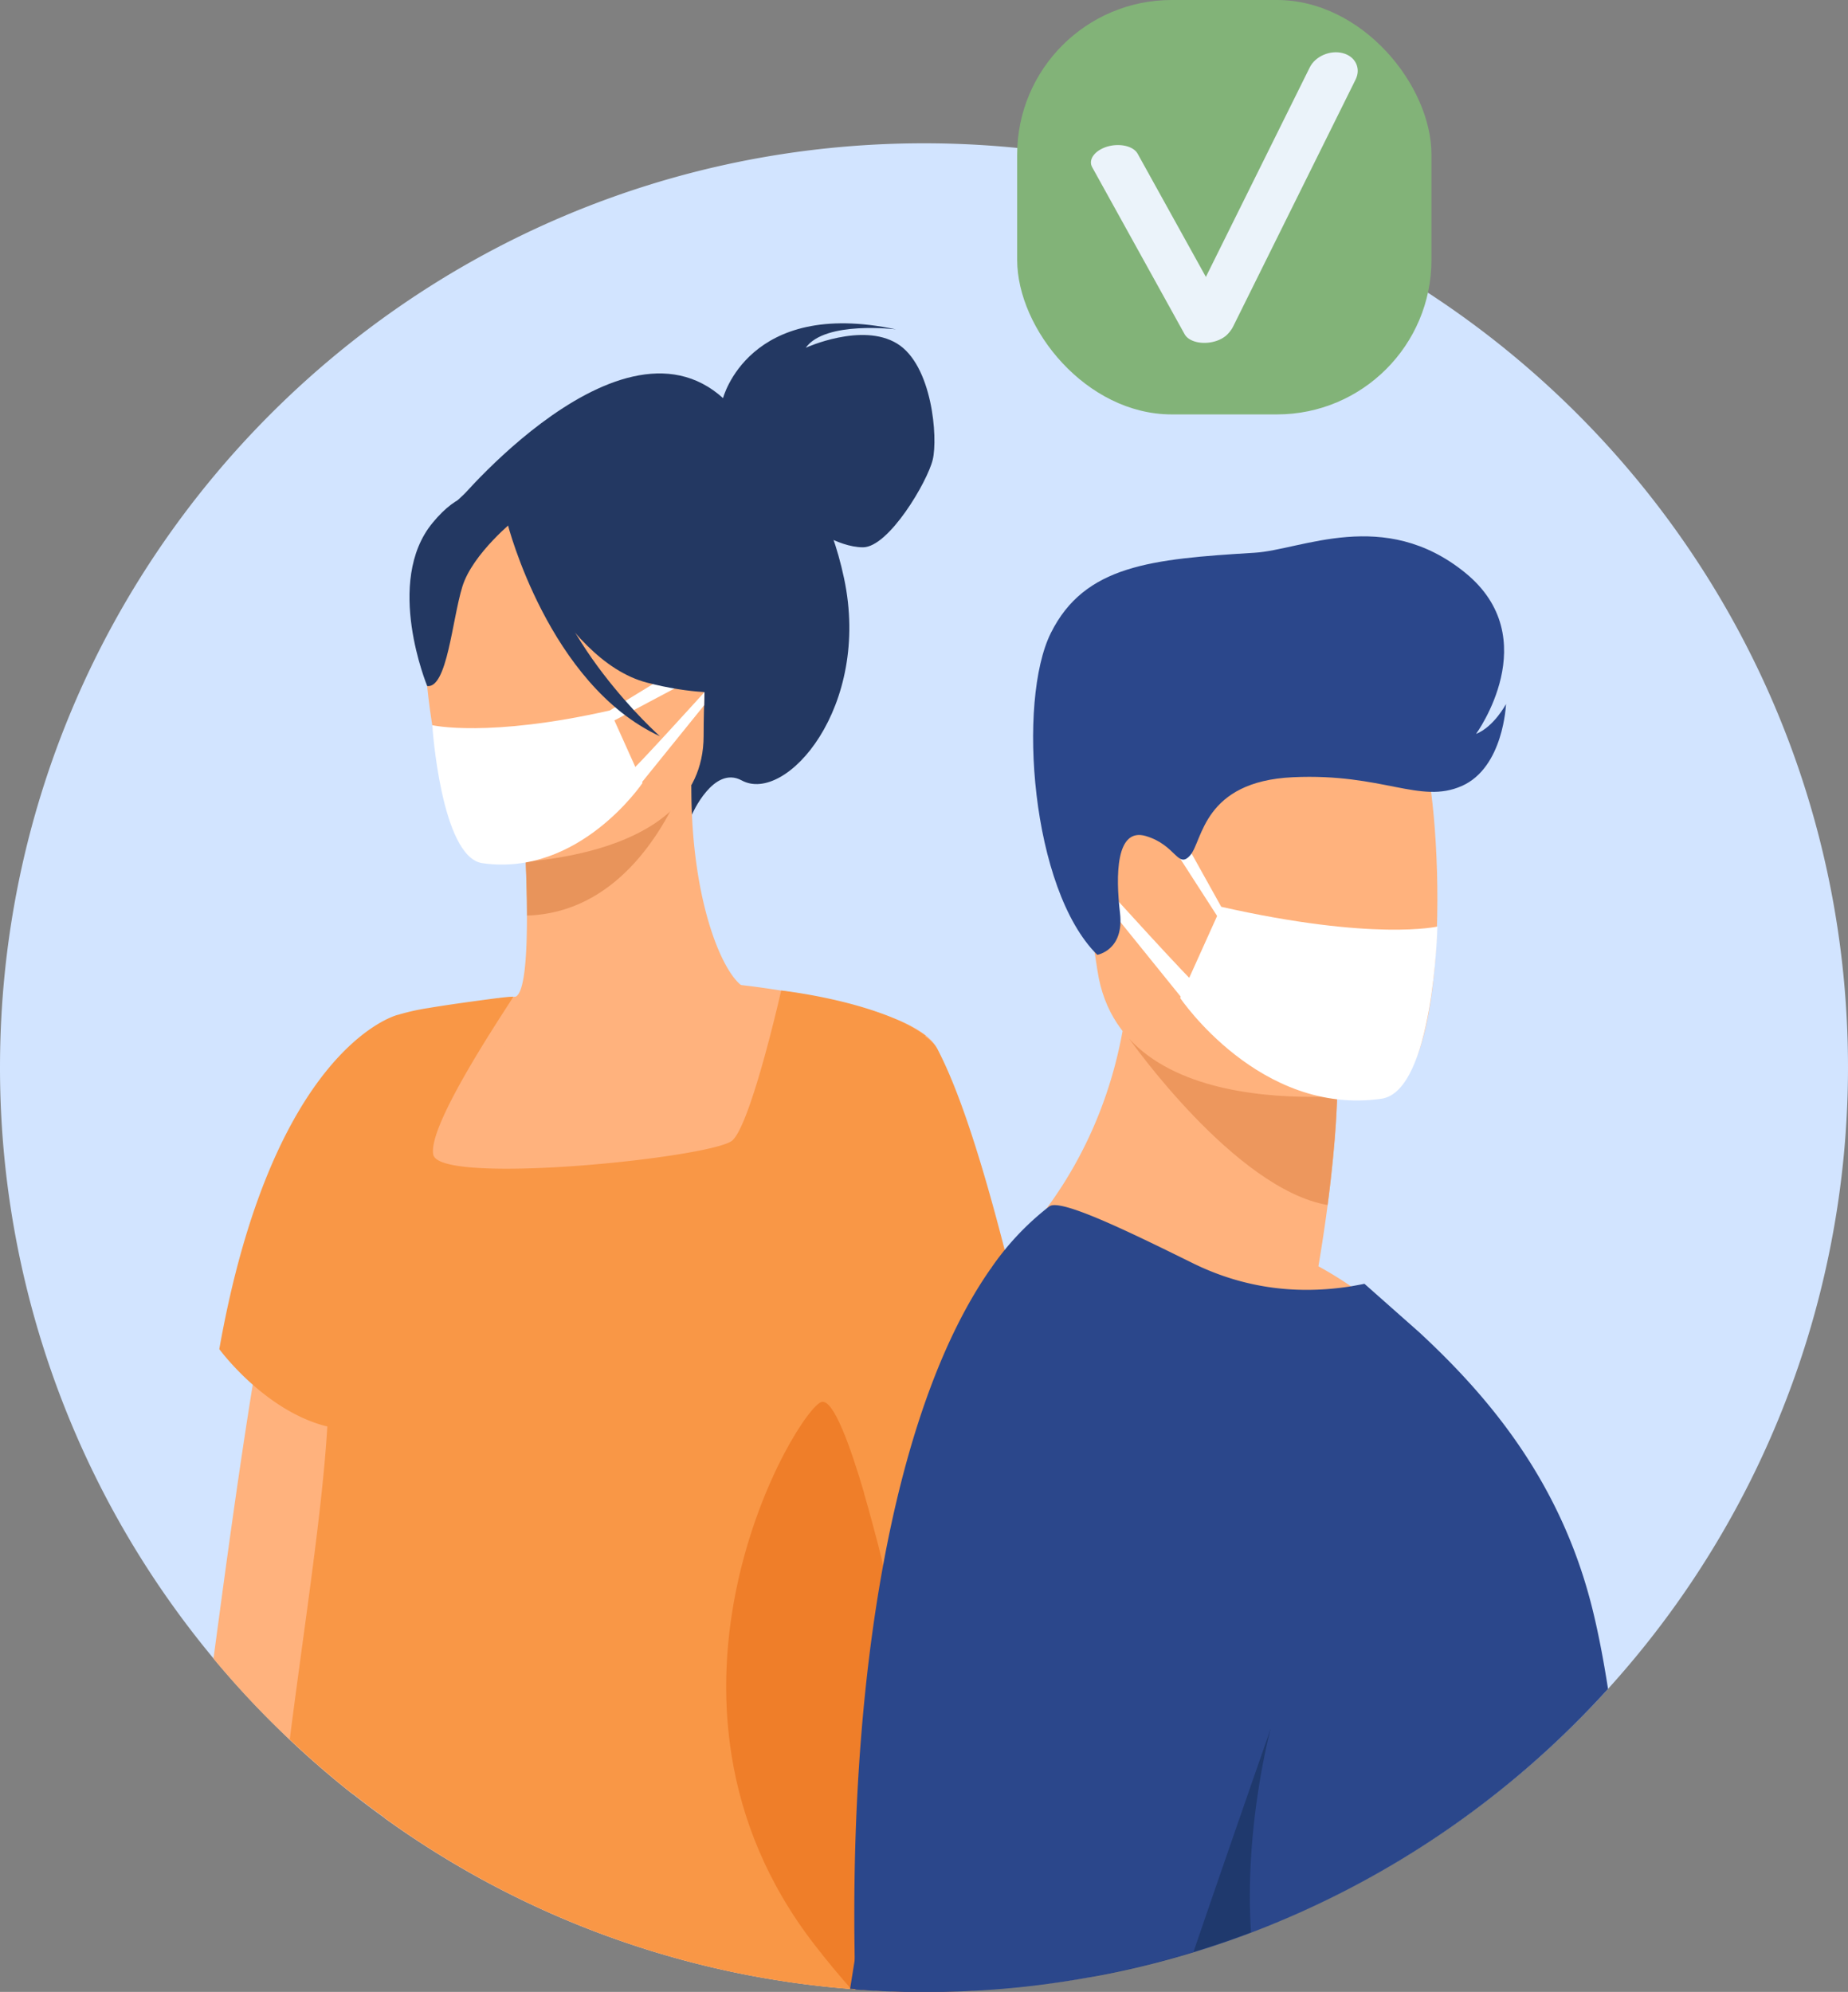 <svg xmlns="http://www.w3.org/2000/svg" viewBox="0 0 719.42 775.2"><rect x="0" y="0" width="719.42" height="775.2" fill="#808080" stroke="none"/><defs><style>.cls-1{fill:#d2e4ff;}.cls-2{fill:#233862;}.cls-3{fill:#ffb27d;}.cls-4{fill:#e8945b;}.cls-5{fill:#f99746;}.cls-6{fill:#ef7e29;}.cls-7{fill:#fff;}.cls-8{fill:#ed975d;}.cls-9{fill:#2b478b;}.cls-10{fill:#1f396d;}.cls-11{fill:#82b378;}.cls-12{fill:#ebf3fa;}</style></defs><title>p1</title><g id="Layer_2" data-name="Layer 2"><g id="Слой_1" data-name="Слой 1"><path class="cls-1" d="M719.42,415.48A360,360,0,0,1,486.94,752q-11,4.17-22.36,7.62-7.4,2.27-14.93,4.2-9.75,2.5-19.73,4.47-2.71.56-5.46,1-8.5,1.56-17.13,2.69-13.44,1.78-27.2,2.55-6.21.36-12.47.49-4,.09-8,.09-13.47,0-26.68-1l-1.6-.12h0l-.49,0a357.59,357.59,0,0,1-181.19-66.48q-6.27-4.5-12.32-9.26-12.81-10.1-24.66-21.3A359.48,359.48,0,0,1,0,415.48C0,216.82,161,55.77,359.71,55.77S719.42,216.82,719.42,415.48Z"/><path class="cls-2" d="M177.82,195.64S250.76,108,289.37,164.08c0,0,28.81,12,39.22,61,10.63,50-22.64,88-39.84,78.65-11-6-19.38,13.28-19.38,13.28Z"/><path class="cls-2" d="M281.4,155.19s9.81-39.22,67.42-27c0,0-27.58-3.47-35.14,7.15,0,0,21.86-10,35.55-1.63s15.94,36.57,13.89,45.15S346,213,335.95,213s-21.86-8.78-21.86-8.78Z"/><path class="cls-3" d="M367.66,775.11q-4,.09-8,.09-14.28,0-28.28-1.1h0a357.59,357.59,0,0,1-181.68-66.52c6.83-34.83,6.47-60.78,3.5-82.6-3.57-26.24-10.91-46.5-14-69a142.82,142.82,0,0,1-1.2-29.61c1.56-24,9.27-48.61,18.48-70.31a0,0,0,0,1,0,0,387.93,387.93,0,0,1,23.22-45.6c8.07-13.62,14.07-21.95,14.07-21.95h.12l.15,0,5.76-.54,1-.1c3.45-1.81,4.37-16.26,4.33-31.51,0-.89,0-1.78,0-2.68,0-1.78,0-3.57-.08-5.34,0-1.11,0-2.21-.08-3.3,0-.54,0-1.08,0-1.62s0-1.08-.05-1.6c0-.78,0-1.55-.08-2.31q-.07-2-.15-3.81c0-.1,0-.19,0-.28,0-.91-.08-1.8-.12-2.65,0-.58,0-1.14-.08-1.68,0-.87-.09-1.7-.13-2.5,0-.31,0-.61-.05-.91-.14-2.58-.27-4.73-.36-6.28l0-.42c-.1-1.49-.16-2.33-.16-2.33l42-8.32h0l16.16-3.19,3.51-.7,3.67-.73v0c0,3.86.07,7.61.23,11.23,1.63,36.62,11.67,60.5,19.12,66.45a6.64,6.64,0,0,0,2.45,1.35c3.74.77,7.78,2.88,11.94,6.14,28.43,22.27,63,98.41,52.4,169.53A158,158,0,0,1,347.59,591c-1.71,4.71-3.32,9.11-4.84,13.23,0,0,0,0,0,.06-12.11,32.84-18.29,48-18,62.22.48,20.22,14.18,38.38,42.83,102.62A7.82,7.82,0,0,1,367.66,775.11Z"/><path class="cls-4" d="M203.71,318.6s1.4,19.42,1.45,37.71c34.53-1,52.78-32.47,60.25-49.93Z"/><path class="cls-2" d="M271.78,299.67s18.09-28.59,22.44-53c3.1-17.45-5.79-82.14-70.8-72.83a88.32,88.32,0,0,0-36.63,13.85c-14.11,9.53-34.48,30.11-11.71,86.56L181,293.29Z"/><path class="cls-3" d="M192.18,335.93s81.69,1.35,81.74-49.54,10.64-85-41.52-88-62.31,16.39-66.46,33.37S170.93,334.26,192.18,335.93Z"/><path class="cls-2" d="M200.74,202S184,215.33,180,228.28s-5.9,39.63-13.68,38.72c0,0-16.85-40.58,2.09-63.53C188.46,179.14,200.74,202,200.74,202Z"/><path class="cls-3" d="M449.65,763.87a357.93,357.93,0,0,1-42.32,8.2c-21-37.63-42.62-79.25-46.26-96.54-2.31-10.93-7.84-32.4-14.37-56.71-.25-1-.52-1.93-.78-2.91-1-3.86-2.1-7.78-3.17-11.73-.21-.79-.43-1.58-.64-2.37,0,0,0-.05,0-.08-1.85-6.79-3.73-13.66-5.6-20.46l0-.11,0-.1c-11.73-42.69-23-82.55-23-82.55l-6-26.15-12.17-52.72h0l-8.42-36.45,1.67.18c2.69.31,8.44,1,15.64,2.16,13.08,2.08,31,5.62,44.09,10.89l.61.25.16.07.32.13c6.52,2.72,11.72,5.89,14.36,9.54l.06.07a11.16,11.16,0,0,1,1.08,1.84c16.94,37.26,33.86,131.28,45.75,198.35.3,1.67.59,3.32.88,5,6.19,35,10.92,61.7,13.43,67.58C429.13,689.27,438.64,725.9,449.65,763.87Z"/><path class="cls-3" d="M198.8,407l-8.95,47.77L181.94,497,177,523.33S164.47,575.72,153.24,625c-1.31,5.74-2.6,11.43-3.85,17-5.2,23.13-9.7,44-12,56.34q-12.81-10.1-24.66-21.3a357.38,357.38,0,0,1-29.62-31.53l1.35-10.06c3.94-29.31,8.62-63.73,13.91-96.4,6.89-42.59,14.82-82.22,23.52-103.68,1.49-3.66,5.45-7,10.85-10h0c1.3-.71,2.7-1.42,4.16-2.1a137.2,137.2,0,0,1,18.81-6.89c8.22-2.44,16.71-4.43,24-5.93,2.41-.5,4.69-.94,6.76-1.34C193.85,407.71,198.8,407,198.8,407Z"/><path class="cls-5" d="M411.38,611.62c2.25-1,4.53-2.2,6.82-3.46C404.36,540.61,384.68,445.92,365,408.39a11.22,11.22,0,0,0-1.3-1.92l-.06-.07a20,20,0,0,0-3.49-3.11l.19-.24a61.11,61.11,0,0,0-11.38-6.32l-.16-.07-.61-.25c-19.24-8.22-44.08-10.92-44.08-10.92v0c-.06.27-.51,2.25-1.25,5.33-1.56,6.54-4.43,18.07-7.64,28.78h0c-3.36,11.18-7.08,21.46-10.09,24.21-5.35,4.9-63.12,12.06-95.24,10.91-12.09-.44-20.55-2-21.22-5.39-1.37-6.84,8.74-25.31,17.82-40.27,6.46-10.64,12.4-19.51,13.34-21.18a57.57,57.57,0,0,0-5.76.54l-.15,0h-.12c-12.16,1.6-20.73,2.82-26.92,3.87a87.31,87.31,0,0,0-12.08,2.7l-.07,0c-2,.53-48.81,14.39-69.36,130.06,0,0,16.69,22.87,40.19,29.62.62.18,1.24.33,1.87.48h0c-2,33.38-9,77.61-14.63,121.77q11.84,11.21,24.66,21.3,6.06,4.76,12.32,9.26A357.59,357.59,0,0,0,331.42,774.1h0q14,1.09,28.28,1.1,4,0,8-.09,6.27-.13,12.47-.49c-.29-1.31-.58-2.63-.88-4-.6-2.68-1.22-5.41-1.88-8.21-.32-1.4-.65-2.81-1-4.24q-1.19-5-2.43-10.23t-2.55-10.64q-1.7-7-3.46-14.35c-.4-1.67-.8-3.34-1.2-5s-.83-3.46-1.24-5.2c-1.73-7.26-3.47-14.68-5.18-22.2l-.84-3.73q-1.08-4.77-2.13-9.58l-.78-3.59q-.8-3.63-1.55-7.28c-.26-1.22-.52-2.44-.76-3.66-.35-1.69-.7-3.39-1-5.09q-1.56-7.67-3-15.35c-.32-1.75-.64-3.5-1-5.26q-1-5.5-1.89-11c-.2-1.22-.4-2.44-.59-3.66l-.57-3.65.45.12C355.61,621.14,381.26,625.67,411.38,611.62Z"/><path class="cls-6" d="M380.13,774.62q-6.21.36-12.47.49-4,.09-8,.09-14.28,0-28.28-1.1h0q-6.91-7.75-14.29-17.24c-74.39-96.16-6.31-209.16,2.81-211.26,4.54-1.05,11.08,17,16.49,35.46l0,.1,0,.11c2.1,7.14,4,14.33,5.6,20.46,0,0,0,.06,0,.08l.62,2.43c2.16,8.51,3.52,14.46,3.52,14.46l.57,3.65c.19,1.22.39,2.44.59,3.66q.9,5.49,1.89,11c.31,1.76.63,3.51,1,5.26q1.42,7.68,3,15.35c.34,1.7.69,3.4,1,5.09.25,1.22.5,2.44.76,3.66q.75,3.64,1.55,7.28l.78,3.59q1.05,4.82,2.13,9.58l.84,3.73c1.71,7.52,3.45,14.94,5.18,22.2.41,1.74.83,3.48,1.24,5.2s.8,3.36,1.2,5q1.76,7.31,3.46,14.35,1.3,5.41,2.55,10.64t2.43,10.23c.33,1.43.66,2.84,1,4.24.66,2.8,1.28,5.53,1.88,8.21C379.55,772,379.84,773.31,380.13,774.62Z"/><path class="cls-7" d="M168.28,282.23s21.72,5,69.15-5.74l12.7,28.22s-24.65,36.63-62.34,31.22C171.66,333.61,168.28,282.23,168.28,282.23Z"/><polygon class="cls-7" points="237.42 276.49 274.84 253.6 276.65 260.48 237.42 281.31 237.42 276.49"/><path class="cls-7" d="M244.79,300.87c1.11-.2,29.46-31.52,29.46-31.52l-.15,5.14-27.37,33.86Z"/><path class="cls-2" d="M197.64,204s15.94,62.51,59.25,82.53c0,0-43.31-38.41-47-79.67S197.64,204,197.64,204Z"/><path class="cls-2" d="M195.2,197.15s22.37,59.7,56.69,68.52,49.21-.37,49.21-.37-26.33-20.92-31.79-57.42C269.31,207.88,212.07,168.74,195.2,197.15Z"/><path class="cls-3" d="M555.23,527c-62.15,19.61-169.69-33.32-169.69-33.32s57.3-43,54.3-132.43L487.9,400l32.64,26.3s-.13,15.51-3.7,42.69c-.94,7.15-2.11,15.12-3.59,23.83A148.73,148.73,0,0,1,555.23,527Z"/><path class="cls-8" d="M520.54,426.28s-.13,15.51-3.7,42.69c-36.17-6.21-77.2-64.67-77.2-64.67C458.05,399,474.18,398,487.9,400Z"/><path class="cls-3" d="M539.55,424.81s-102.66,17.06-112.3-47S397.87,272.71,463,259.11s81.58,8.94,90,29.55S566,418.72,539.55,424.81Z"/><path class="cls-9" d="M619.88,626c-12.45-50.1-41.09-83.1-67.23-107.37l-21.47-19c-1.77.36-3.56.68-5.35,1-19.88,3.11-40.72,1.22-61.56-9.06-24.59-12.13-51.36-25.21-55.72-22.09-.37.27-.73.55-1.09.83a106.48,106.48,0,0,0-21.62,23.21l-.2.28c-35.72,50.93-53.45,147.35-53.05,254.58,0,3.57.05,7.16.1,10.76q0,1.68.06,3.36v.3q.1,5.73.28,11.49,13.22,1,26.68,1,4,0,8-.09,6.27-.13,12.47-.49,13.74-.75,27.2-2.55,8.62-1.14,17.13-2.69,2.75-.48,5.46-1,10-1.95,19.73-4.47,7.53-1.94,14.93-4.2,11.34-3.44,22.36-7.62A360.18,360.18,0,0,0,626,657.29C624.17,645.51,622.12,635,619.88,626Z"/><path class="cls-7" d="M559.58,360.59s-24.55,5.76-84.15-7.68l-16,35.47s31,46,78.35,39.23C558.08,424.7,559.58,360.59,559.58,360.59Z"/><polygon class="cls-7" points="475.43 352.91 463.3 331.14 457.09 330.52 475.43 358.97 475.43 352.91"/><path class="cls-7" d="M466.17,383.55c-1.39-.25-37-39.6-37-39.6l.19,6.46,34.39,42.55Z"/><path class="cls-9" d="M427.17,371.6s10.54-1.76,8.84-16.27-1.68-33.48,10.12-29.94,12.38,13,17.23,7.46,4.93-28.76,40-30.37,49.37,10.6,65.69,3.42S586.28,274,586.28,274s-4.64,8.82-11.66,11.63c0,0,27.23-37.25-4.3-62.79s-63.68-8.82-81.93-7.72c-40.2,2.43-66.17,4.85-79.31,31.26S401.37,346.17,427.17,371.6Z"/><path class="cls-10" d="M494.54,673.07a0,0,0,0,1,0,0,.35.35,0,0,1,0,.06l0,.12c-.78,3-10.1,39.45-7.53,78.78q-11,4.17-22.36,7.62-7.4,2.27-14.93,4.2-9.75,2.5-19.73,4.47-2.71.56-5.46,1,2.81-7,5.71-13.75v0C448.68,712.66,470.59,678.42,494.54,673.07Z"/><path class="cls-9" d="M370.16,539.14s-17.38,100.58-33.47,199.28v0q-2,12.19-3.94,24.27v0q-.91,5.7-1.82,11.33l.49,0h0l1.6.12q13.22,1,26.68,1,4,0,8-.09,6.27-.13,12.47-.49,13.74-.75,27.2-2.55,8.62-1.14,17.13-2.69,2.75-.48,5.46-1,10-1.95,19.73-4.47,7.53-1.94,14.93-4.2c15.62-45.61,28.83-83.36,29.89-86.4l0-.12a.35.35,0,0,0,0-.06,0,0,0,0,0,0,0Z"/><rect class="cls-11" x="395.98" width="161.28" height="161.28" rx="60.16" ry="60.16"/><path class="cls-12" d="M473,132.85h0c-4.86,1.43-10.18.2-11.81-2.74L425.17,65.05c-1.63-2.94,1-6.52,5.88-8h0c4.86-1.43,10.18-.2,11.81,2.74l36.05,65.06C480.54,127.84,477.89,131.42,473,132.85Z"/><path class="cls-12" d="M467.16,132.71h0c4.92,1.29,10.71-1.21,12.86-5.56l47.72-96.22c2.16-4.35-.1-9-5-10.25h0c-4.92-1.29-10.71,1.21-12.86,5.56l-47.72,96.22C460,126.8,462.25,131.42,467.16,132.71Z"/></g></g></svg>